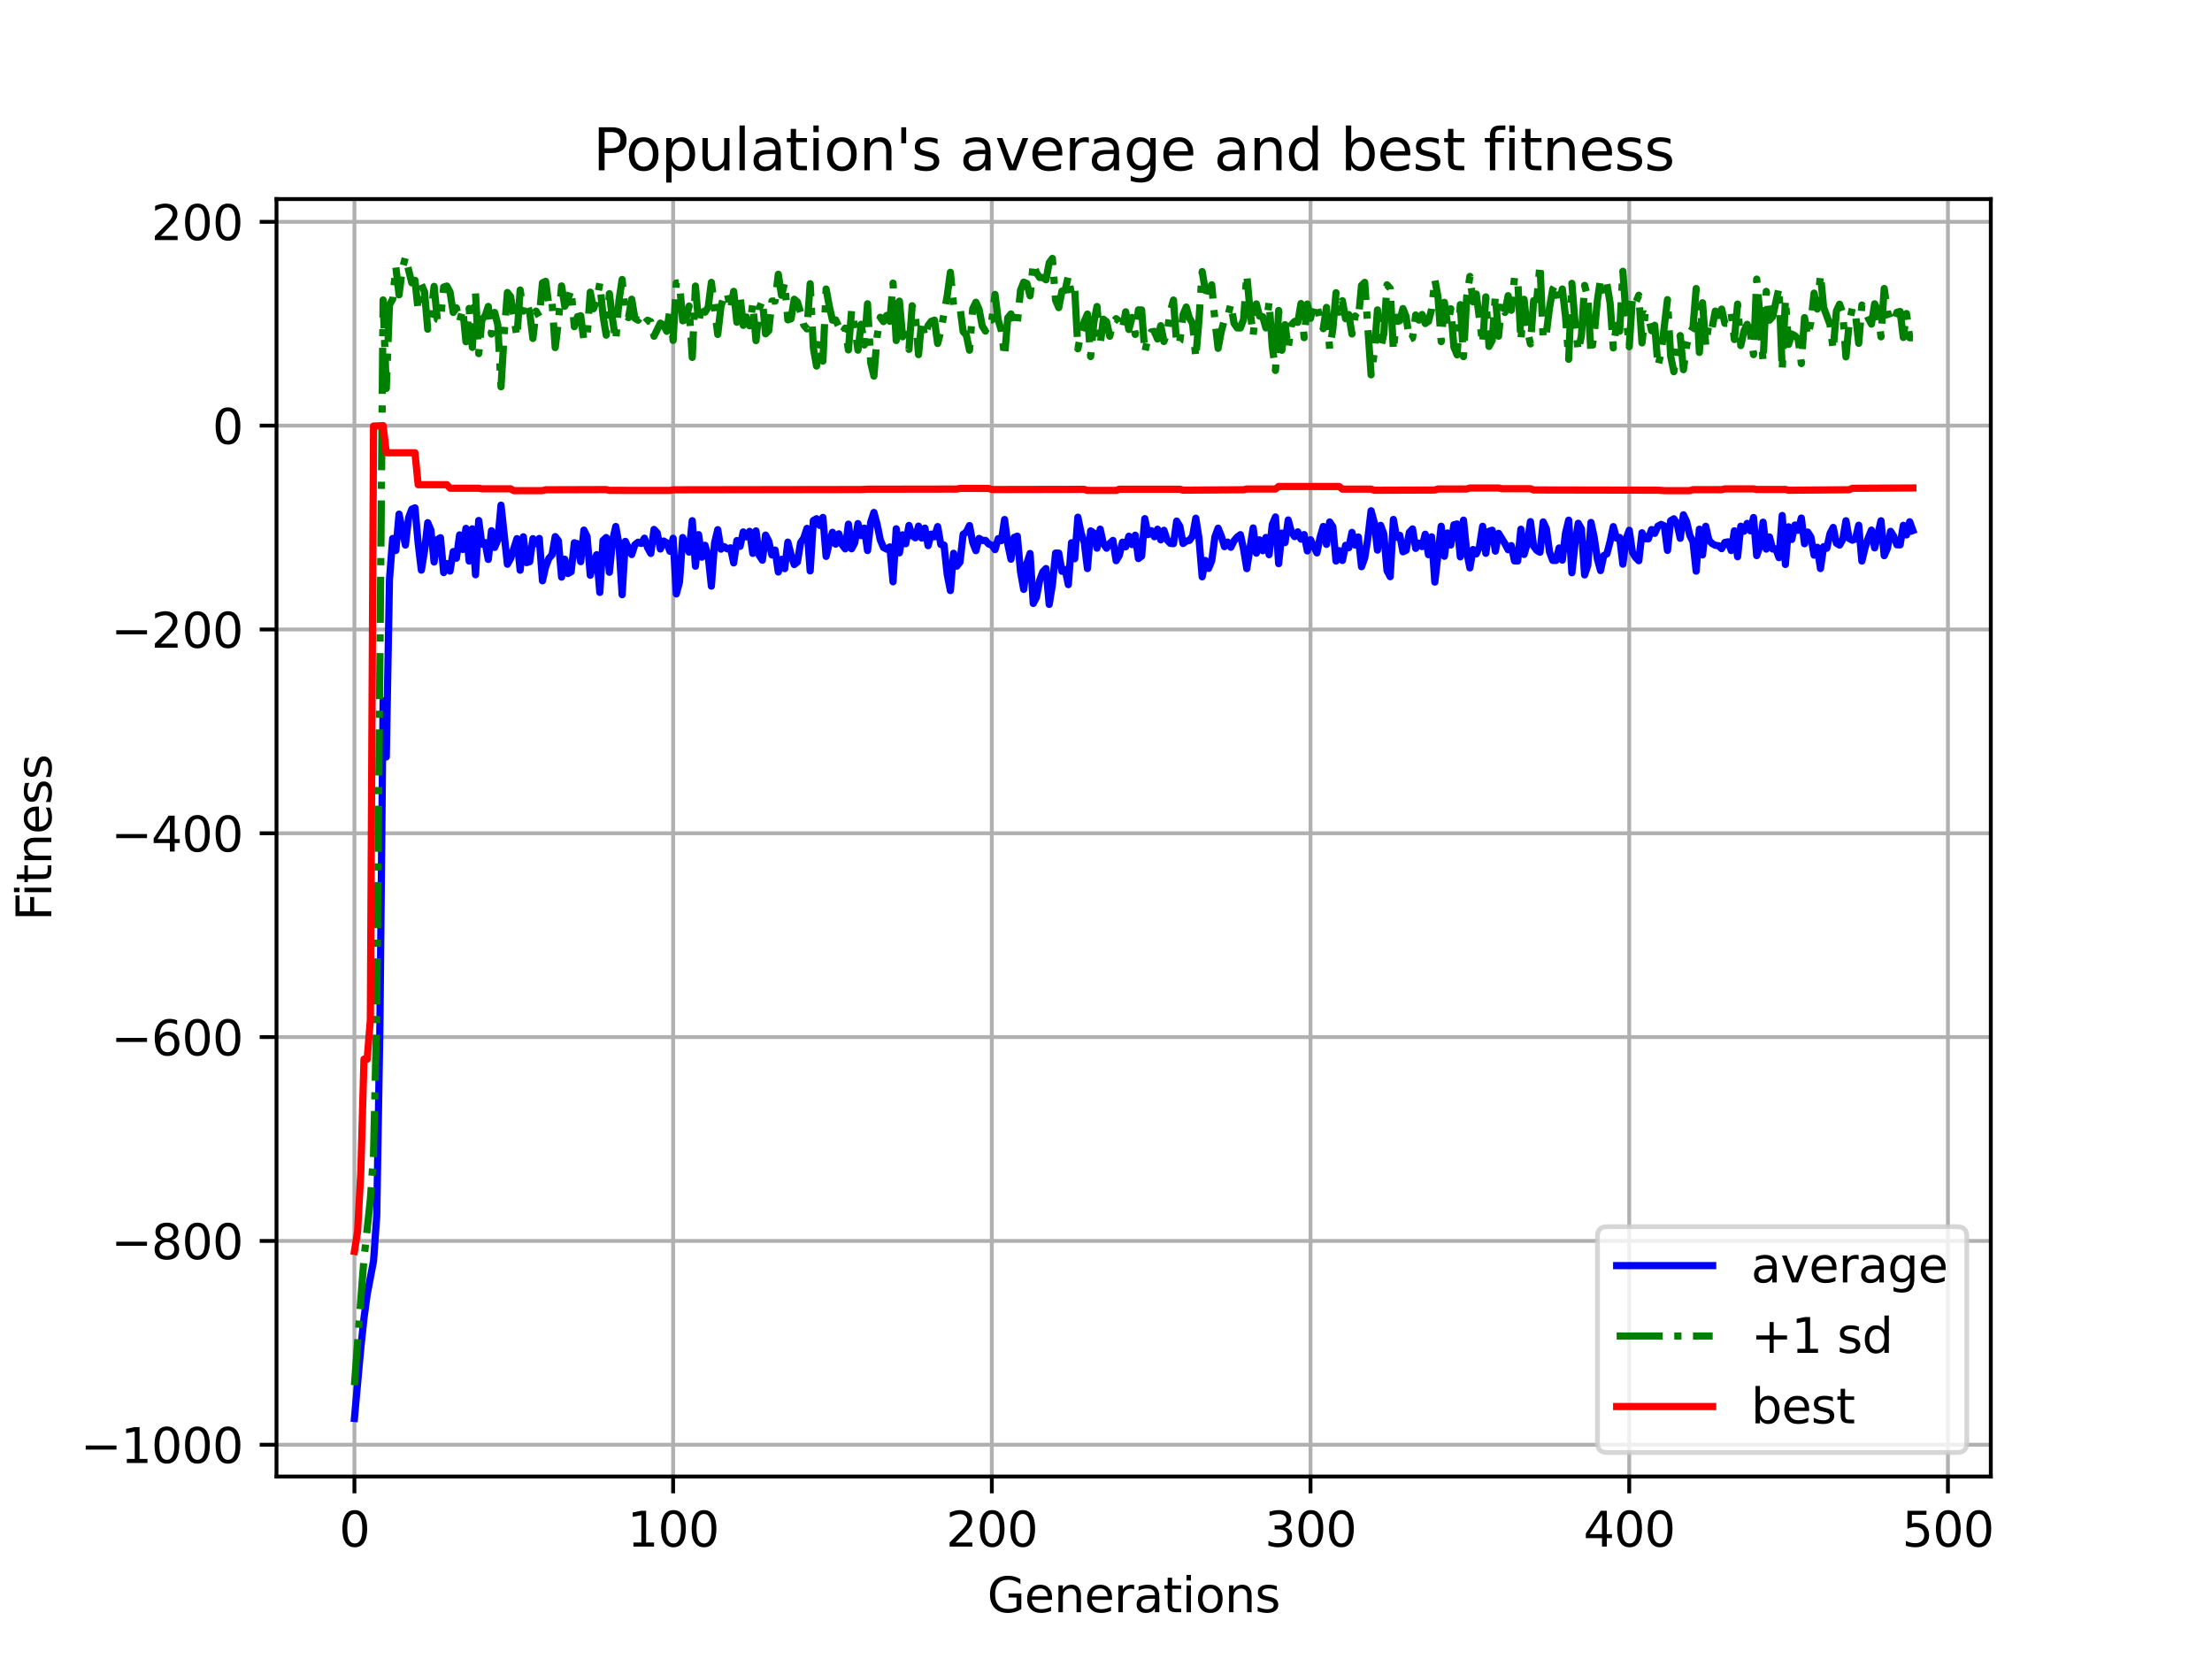 <?xml version="1.0" encoding="utf-8" standalone="no"?>
<!DOCTYPE svg PUBLIC "-//W3C//DTD SVG 1.1//EN"
  "http://www.w3.org/Graphics/SVG/1.1/DTD/svg11.dtd">
<svg xmlns:xlink="http://www.w3.org/1999/xlink" width="460.8pt" height="345.6pt" viewBox="0 0 460.8 345.6" xmlns="http://www.w3.org/2000/svg" version="1.1">
 <defs>
  <style type="text/css">*{stroke-linejoin: round; stroke-linecap: butt}</style>
 </defs>
 <g id="figure_1">
  <g id="patch_1">
   <path d="M 0 345.6 
L 460.8 345.6 
L 460.8 0 
L 0 0 
z
" style="fill: #ffffff"/>
  </g>
  <g id="axes_1">
   <g id="patch_2">
    <path d="M 57.6 307.584 
L 414.72 307.584 
L 414.72 41.472 
L 57.6 41.472 
z
" style="fill: #ffffff"/>
   </g>
   <g id="matplotlib.axis_1">
    <g id="xtick_1">
     <g id="line2d_1">
      <path d="M 73.833 307.584 
L 73.833 41.472 
" clip-path="url(#pea8bf2fea9)" style="fill: none; stroke: #b0b0b0; stroke-width: 0.8; stroke-linecap: square"/>
     </g>
     <g id="line2d_2">
      <defs>
       <path id="mfaf8a219a5" d="M 0 0 
L 0 3.5 
" style="stroke: #000000; stroke-width: 0.8"/>
      </defs>
      <g>
       <use xlink:href="#mfaf8a219a5" x="73.833" y="307.584" style="stroke: #000000; stroke-width: 0.8"/>
      </g>
     </g>
     <g id="text_1">
      <!-- 0 -->
      <g transform="translate(70.651 322.182)scale(0.1 -0.1)">
       <defs>
        <path id="DejaVuSans-30" d="M 2034 4250 
Q 1547 4250 1301 3770 
Q 1056 3291 1056 2328 
Q 1056 1369 1301 889 
Q 1547 409 2034 409 
Q 2525 409 2770 889 
Q 3016 1369 3016 2328 
Q 3016 3291 2770 3770 
Q 2525 4250 2034 4250 
z
M 2034 4750 
Q 2819 4750 3233 4129 
Q 3647 3509 3647 2328 
Q 3647 1150 3233 529 
Q 2819 -91 2034 -91 
Q 1250 -91 836 529 
Q 422 1150 422 2328 
Q 422 3509 836 4129 
Q 1250 4750 2034 4750 
z
" transform="scale(0.016)"/>
       </defs>
       <use xlink:href="#DejaVuSans-30"/>
      </g>
     </g>
    </g>
    <g id="xtick_2">
     <g id="line2d_3">
      <path d="M 140.224 307.584 
L 140.224 41.472 
" clip-path="url(#pea8bf2fea9)" style="fill: none; stroke: #b0b0b0; stroke-width: 0.8; stroke-linecap: square"/>
     </g>
     <g id="line2d_4">
      <g>
       <use xlink:href="#mfaf8a219a5" x="140.224" y="307.584" style="stroke: #000000; stroke-width: 0.8"/>
      </g>
     </g>
     <g id="text_2">
      <!-- 100 -->
      <g transform="translate(130.68 322.182)scale(0.1 -0.1)">
       <defs>
        <path id="DejaVuSans-31" d="M 794 531 
L 1825 531 
L 1825 4091 
L 703 3866 
L 703 4441 
L 1819 4666 
L 2450 4666 
L 2450 531 
L 3481 531 
L 3481 0 
L 794 0 
L 794 531 
z
" transform="scale(0.016)"/>
       </defs>
       <use xlink:href="#DejaVuSans-31"/>
       <use xlink:href="#DejaVuSans-30" x="63.623"/>
       <use xlink:href="#DejaVuSans-30" x="127.246"/>
      </g>
     </g>
    </g>
    <g id="xtick_3">
     <g id="line2d_5">
      <path d="M 206.616 307.584 
L 206.616 41.472 
" clip-path="url(#pea8bf2fea9)" style="fill: none; stroke: #b0b0b0; stroke-width: 0.8; stroke-linecap: square"/>
     </g>
     <g id="line2d_6">
      <g>
       <use xlink:href="#mfaf8a219a5" x="206.616" y="307.584" style="stroke: #000000; stroke-width: 0.8"/>
      </g>
     </g>
     <g id="text_3">
      <!-- 200 -->
      <g transform="translate(197.072 322.182)scale(0.1 -0.1)">
       <defs>
        <path id="DejaVuSans-32" d="M 1228 531 
L 3431 531 
L 3431 0 
L 469 0 
L 469 531 
Q 828 903 1448 1529 
Q 2069 2156 2228 2338 
Q 2531 2678 2651 2914 
Q 2772 3150 2772 3378 
Q 2772 3750 2511 3984 
Q 2250 4219 1831 4219 
Q 1534 4219 1204 4116 
Q 875 4013 500 3803 
L 500 4441 
Q 881 4594 1212 4672 
Q 1544 4750 1819 4750 
Q 2544 4750 2975 4387 
Q 3406 4025 3406 3419 
Q 3406 3131 3298 2873 
Q 3191 2616 2906 2266 
Q 2828 2175 2409 1742 
Q 1991 1309 1228 531 
z
" transform="scale(0.016)"/>
       </defs>
       <use xlink:href="#DejaVuSans-32"/>
       <use xlink:href="#DejaVuSans-30" x="63.623"/>
       <use xlink:href="#DejaVuSans-30" x="127.246"/>
      </g>
     </g>
    </g>
    <g id="xtick_4">
     <g id="line2d_7">
      <path d="M 273.007 307.584 
L 273.007 41.472 
" clip-path="url(#pea8bf2fea9)" style="fill: none; stroke: #b0b0b0; stroke-width: 0.8; stroke-linecap: square"/>
     </g>
     <g id="line2d_8">
      <g>
       <use xlink:href="#mfaf8a219a5" x="273.007" y="307.584" style="stroke: #000000; stroke-width: 0.8"/>
      </g>
     </g>
     <g id="text_4">
      <!-- 300 -->
      <g transform="translate(263.464 322.182)scale(0.1 -0.1)">
       <defs>
        <path id="DejaVuSans-33" d="M 2597 2516 
Q 3050 2419 3304 2112 
Q 3559 1806 3559 1356 
Q 3559 666 3084 287 
Q 2609 -91 1734 -91 
Q 1441 -91 1130 -33 
Q 819 25 488 141 
L 488 750 
Q 750 597 1062 519 
Q 1375 441 1716 441 
Q 2309 441 2620 675 
Q 2931 909 2931 1356 
Q 2931 1769 2642 2001 
Q 2353 2234 1838 2234 
L 1294 2234 
L 1294 2753 
L 1863 2753 
Q 2328 2753 2575 2939 
Q 2822 3125 2822 3475 
Q 2822 3834 2567 4026 
Q 2313 4219 1838 4219 
Q 1578 4219 1281 4162 
Q 984 4106 628 3988 
L 628 4550 
Q 988 4650 1302 4700 
Q 1616 4750 1894 4750 
Q 2613 4750 3031 4423 
Q 3450 4097 3450 3541 
Q 3450 3153 3228 2886 
Q 3006 2619 2597 2516 
z
" transform="scale(0.016)"/>
       </defs>
       <use xlink:href="#DejaVuSans-33"/>
       <use xlink:href="#DejaVuSans-30" x="63.623"/>
       <use xlink:href="#DejaVuSans-30" x="127.246"/>
      </g>
     </g>
    </g>
    <g id="xtick_5">
     <g id="line2d_9">
      <path d="M 339.399 307.584 
L 339.399 41.472 
" clip-path="url(#pea8bf2fea9)" style="fill: none; stroke: #b0b0b0; stroke-width: 0.8; stroke-linecap: square"/>
     </g>
     <g id="line2d_10">
      <g>
       <use xlink:href="#mfaf8a219a5" x="339.399" y="307.584" style="stroke: #000000; stroke-width: 0.8"/>
      </g>
     </g>
     <g id="text_5">
      <!-- 400 -->
      <g transform="translate(329.855 322.182)scale(0.1 -0.1)">
       <defs>
        <path id="DejaVuSans-34" d="M 2419 4116 
L 825 1625 
L 2419 1625 
L 2419 4116 
z
M 2253 4666 
L 3047 4666 
L 3047 1625 
L 3713 1625 
L 3713 1100 
L 3047 1100 
L 3047 0 
L 2419 0 
L 2419 1100 
L 313 1100 
L 313 1709 
L 2253 4666 
z
" transform="scale(0.016)"/>
       </defs>
       <use xlink:href="#DejaVuSans-34"/>
       <use xlink:href="#DejaVuSans-30" x="63.623"/>
       <use xlink:href="#DejaVuSans-30" x="127.246"/>
      </g>
     </g>
    </g>
    <g id="xtick_6">
     <g id="line2d_11">
      <path d="M 405.79 307.584 
L 405.79 41.472 
" clip-path="url(#pea8bf2fea9)" style="fill: none; stroke: #b0b0b0; stroke-width: 0.8; stroke-linecap: square"/>
     </g>
     <g id="line2d_12">
      <g>
       <use xlink:href="#mfaf8a219a5" x="405.79" y="307.584" style="stroke: #000000; stroke-width: 0.8"/>
      </g>
     </g>
     <g id="text_6">
      <!-- 500 -->
      <g transform="translate(396.247 322.182)scale(0.1 -0.1)">
       <defs>
        <path id="DejaVuSans-35" d="M 691 4666 
L 3169 4666 
L 3169 4134 
L 1269 4134 
L 1269 2991 
Q 1406 3038 1543 3061 
Q 1681 3084 1819 3084 
Q 2600 3084 3056 2656 
Q 3513 2228 3513 1497 
Q 3513 744 3044 326 
Q 2575 -91 1722 -91 
Q 1428 -91 1123 -41 
Q 819 9 494 109 
L 494 744 
Q 775 591 1075 516 
Q 1375 441 1709 441 
Q 2250 441 2565 725 
Q 2881 1009 2881 1497 
Q 2881 1984 2565 2268 
Q 2250 2553 1709 2553 
Q 1456 2553 1204 2497 
Q 953 2441 691 2322 
L 691 4666 
z
" transform="scale(0.016)"/>
       </defs>
       <use xlink:href="#DejaVuSans-35"/>
       <use xlink:href="#DejaVuSans-30" x="63.623"/>
       <use xlink:href="#DejaVuSans-30" x="127.246"/>
      </g>
     </g>
    </g>
    <g id="text_7">
     <!-- Generations -->
     <g transform="translate(205.662 335.861)scale(0.1 -0.1)">
      <defs>
       <path id="DejaVuSans-47" d="M 3809 666 
L 3809 1919 
L 2778 1919 
L 2778 2438 
L 4434 2438 
L 4434 434 
Q 4069 175 3628 42 
Q 3188 -91 2688 -91 
Q 1594 -91 976 548 
Q 359 1188 359 2328 
Q 359 3472 976 4111 
Q 1594 4750 2688 4750 
Q 3144 4750 3555 4637 
Q 3966 4525 4313 4306 
L 4313 3634 
Q 3963 3931 3569 4081 
Q 3175 4231 2741 4231 
Q 1884 4231 1454 3753 
Q 1025 3275 1025 2328 
Q 1025 1384 1454 906 
Q 1884 428 2741 428 
Q 3075 428 3337 486 
Q 3600 544 3809 666 
z
" transform="scale(0.016)"/>
       <path id="DejaVuSans-65" d="M 3597 1894 
L 3597 1613 
L 953 1613 
Q 991 1019 1311 708 
Q 1631 397 2203 397 
Q 2534 397 2845 478 
Q 3156 559 3463 722 
L 3463 178 
Q 3153 47 2828 -22 
Q 2503 -91 2169 -91 
Q 1331 -91 842 396 
Q 353 884 353 1716 
Q 353 2575 817 3079 
Q 1281 3584 2069 3584 
Q 2775 3584 3186 3129 
Q 3597 2675 3597 1894 
z
M 3022 2063 
Q 3016 2534 2758 2815 
Q 2500 3097 2075 3097 
Q 1594 3097 1305 2825 
Q 1016 2553 972 2059 
L 3022 2063 
z
" transform="scale(0.016)"/>
       <path id="DejaVuSans-6e" d="M 3513 2113 
L 3513 0 
L 2938 0 
L 2938 2094 
Q 2938 2591 2744 2837 
Q 2550 3084 2163 3084 
Q 1697 3084 1428 2787 
Q 1159 2491 1159 1978 
L 1159 0 
L 581 0 
L 581 3500 
L 1159 3500 
L 1159 2956 
Q 1366 3272 1645 3428 
Q 1925 3584 2291 3584 
Q 2894 3584 3203 3211 
Q 3513 2838 3513 2113 
z
" transform="scale(0.016)"/>
       <path id="DejaVuSans-72" d="M 2631 2963 
Q 2534 3019 2420 3045 
Q 2306 3072 2169 3072 
Q 1681 3072 1420 2755 
Q 1159 2438 1159 1844 
L 1159 0 
L 581 0 
L 581 3500 
L 1159 3500 
L 1159 2956 
Q 1341 3275 1631 3429 
Q 1922 3584 2338 3584 
Q 2397 3584 2469 3576 
Q 2541 3569 2628 3553 
L 2631 2963 
z
" transform="scale(0.016)"/>
       <path id="DejaVuSans-61" d="M 2194 1759 
Q 1497 1759 1228 1600 
Q 959 1441 959 1056 
Q 959 750 1161 570 
Q 1363 391 1709 391 
Q 2188 391 2477 730 
Q 2766 1069 2766 1631 
L 2766 1759 
L 2194 1759 
z
M 3341 1997 
L 3341 0 
L 2766 0 
L 2766 531 
Q 2569 213 2275 61 
Q 1981 -91 1556 -91 
Q 1019 -91 701 211 
Q 384 513 384 1019 
Q 384 1609 779 1909 
Q 1175 2209 1959 2209 
L 2766 2209 
L 2766 2266 
Q 2766 2663 2505 2880 
Q 2244 3097 1772 3097 
Q 1472 3097 1187 3025 
Q 903 2953 641 2809 
L 641 3341 
Q 956 3463 1253 3523 
Q 1550 3584 1831 3584 
Q 2591 3584 2966 3190 
Q 3341 2797 3341 1997 
z
" transform="scale(0.016)"/>
       <path id="DejaVuSans-74" d="M 1172 4494 
L 1172 3500 
L 2356 3500 
L 2356 3053 
L 1172 3053 
L 1172 1153 
Q 1172 725 1289 603 
Q 1406 481 1766 481 
L 2356 481 
L 2356 0 
L 1766 0 
Q 1100 0 847 248 
Q 594 497 594 1153 
L 594 3053 
L 172 3053 
L 172 3500 
L 594 3500 
L 594 4494 
L 1172 4494 
z
" transform="scale(0.016)"/>
       <path id="DejaVuSans-69" d="M 603 3500 
L 1178 3500 
L 1178 0 
L 603 0 
L 603 3500 
z
M 603 4863 
L 1178 4863 
L 1178 4134 
L 603 4134 
L 603 4863 
z
" transform="scale(0.016)"/>
       <path id="DejaVuSans-6f" d="M 1959 3097 
Q 1497 3097 1228 2736 
Q 959 2375 959 1747 
Q 959 1119 1226 758 
Q 1494 397 1959 397 
Q 2419 397 2687 759 
Q 2956 1122 2956 1747 
Q 2956 2369 2687 2733 
Q 2419 3097 1959 3097 
z
M 1959 3584 
Q 2709 3584 3137 3096 
Q 3566 2609 3566 1747 
Q 3566 888 3137 398 
Q 2709 -91 1959 -91 
Q 1206 -91 779 398 
Q 353 888 353 1747 
Q 353 2609 779 3096 
Q 1206 3584 1959 3584 
z
" transform="scale(0.016)"/>
       <path id="DejaVuSans-73" d="M 2834 3397 
L 2834 2853 
Q 2591 2978 2328 3040 
Q 2066 3103 1784 3103 
Q 1356 3103 1142 2972 
Q 928 2841 928 2578 
Q 928 2378 1081 2264 
Q 1234 2150 1697 2047 
L 1894 2003 
Q 2506 1872 2764 1633 
Q 3022 1394 3022 966 
Q 3022 478 2636 193 
Q 2250 -91 1575 -91 
Q 1294 -91 989 -36 
Q 684 19 347 128 
L 347 722 
Q 666 556 975 473 
Q 1284 391 1588 391 
Q 1994 391 2212 530 
Q 2431 669 2431 922 
Q 2431 1156 2273 1281 
Q 2116 1406 1581 1522 
L 1381 1569 
Q 847 1681 609 1914 
Q 372 2147 372 2553 
Q 372 3047 722 3315 
Q 1072 3584 1716 3584 
Q 2034 3584 2315 3537 
Q 2597 3491 2834 3397 
z
" transform="scale(0.016)"/>
      </defs>
      <use xlink:href="#DejaVuSans-47"/>
      <use xlink:href="#DejaVuSans-65" x="77.49"/>
      <use xlink:href="#DejaVuSans-6e" x="139.014"/>
      <use xlink:href="#DejaVuSans-65" x="202.393"/>
      <use xlink:href="#DejaVuSans-72" x="263.916"/>
      <use xlink:href="#DejaVuSans-61" x="305.029"/>
      <use xlink:href="#DejaVuSans-74" x="366.309"/>
      <use xlink:href="#DejaVuSans-69" x="405.518"/>
      <use xlink:href="#DejaVuSans-6f" x="433.301"/>
      <use xlink:href="#DejaVuSans-6e" x="494.482"/>
      <use xlink:href="#DejaVuSans-73" x="557.861"/>
     </g>
    </g>
   </g>
   <g id="matplotlib.axis_2">
    <g id="ytick_1">
     <g id="line2d_13">
      <path d="M 57.6 300.964 
L 414.72 300.964 
" clip-path="url(#pea8bf2fea9)" style="fill: none; stroke: #b0b0b0; stroke-width: 0.8; stroke-linecap: square"/>
     </g>
     <g id="line2d_14">
      <defs>
       <path id="m87809e2b70" d="M 0 0 
L -3.5 0 
" style="stroke: #000000; stroke-width: 0.8"/>
      </defs>
      <g>
       <use xlink:href="#m87809e2b70" x="57.6" y="300.964" style="stroke: #000000; stroke-width: 0.8"/>
      </g>
     </g>
     <g id="text_8">
      <!-- −1000 -->
      <g transform="translate(16.77 304.763)scale(0.1 -0.1)">
       <defs>
        <path id="DejaVuSans-2212" d="M 678 2272 
L 4684 2272 
L 4684 1741 
L 678 1741 
L 678 2272 
z
" transform="scale(0.016)"/>
       </defs>
       <use xlink:href="#DejaVuSans-2212"/>
       <use xlink:href="#DejaVuSans-31" x="83.789"/>
       <use xlink:href="#DejaVuSans-30" x="147.412"/>
       <use xlink:href="#DejaVuSans-30" x="211.035"/>
       <use xlink:href="#DejaVuSans-30" x="274.658"/>
      </g>
     </g>
    </g>
    <g id="ytick_2">
     <g id="line2d_15">
      <path d="M 57.6 258.505 
L 414.72 258.505 
" clip-path="url(#pea8bf2fea9)" style="fill: none; stroke: #b0b0b0; stroke-width: 0.8; stroke-linecap: square"/>
     </g>
     <g id="line2d_16">
      <g>
       <use xlink:href="#m87809e2b70" x="57.6" y="258.505" style="stroke: #000000; stroke-width: 0.8"/>
      </g>
     </g>
     <g id="text_9">
      <!-- −800 -->
      <g transform="translate(23.133 262.304)scale(0.1 -0.1)">
       <defs>
        <path id="DejaVuSans-38" d="M 2034 2216 
Q 1584 2216 1326 1975 
Q 1069 1734 1069 1313 
Q 1069 891 1326 650 
Q 1584 409 2034 409 
Q 2484 409 2743 651 
Q 3003 894 3003 1313 
Q 3003 1734 2745 1975 
Q 2488 2216 2034 2216 
z
M 1403 2484 
Q 997 2584 770 2862 
Q 544 3141 544 3541 
Q 544 4100 942 4425 
Q 1341 4750 2034 4750 
Q 2731 4750 3128 4425 
Q 3525 4100 3525 3541 
Q 3525 3141 3298 2862 
Q 3072 2584 2669 2484 
Q 3125 2378 3379 2068 
Q 3634 1759 3634 1313 
Q 3634 634 3220 271 
Q 2806 -91 2034 -91 
Q 1263 -91 848 271 
Q 434 634 434 1313 
Q 434 1759 690 2068 
Q 947 2378 1403 2484 
z
M 1172 3481 
Q 1172 3119 1398 2916 
Q 1625 2713 2034 2713 
Q 2441 2713 2670 2916 
Q 2900 3119 2900 3481 
Q 2900 3844 2670 4047 
Q 2441 4250 2034 4250 
Q 1625 4250 1398 4047 
Q 1172 3844 1172 3481 
z
" transform="scale(0.016)"/>
       </defs>
       <use xlink:href="#DejaVuSans-2212"/>
       <use xlink:href="#DejaVuSans-38" x="83.789"/>
       <use xlink:href="#DejaVuSans-30" x="147.412"/>
       <use xlink:href="#DejaVuSans-30" x="211.035"/>
      </g>
     </g>
    </g>
    <g id="ytick_3">
     <g id="line2d_17">
      <path d="M 57.6 216.045 
L 414.72 216.045 
" clip-path="url(#pea8bf2fea9)" style="fill: none; stroke: #b0b0b0; stroke-width: 0.8; stroke-linecap: square"/>
     </g>
     <g id="line2d_18">
      <g>
       <use xlink:href="#m87809e2b70" x="57.6" y="216.045" style="stroke: #000000; stroke-width: 0.8"/>
      </g>
     </g>
     <g id="text_10">
      <!-- −600 -->
      <g transform="translate(23.133 219.845)scale(0.1 -0.1)">
       <defs>
        <path id="DejaVuSans-36" d="M 2113 2584 
Q 1688 2584 1439 2293 
Q 1191 2003 1191 1497 
Q 1191 994 1439 701 
Q 1688 409 2113 409 
Q 2538 409 2786 701 
Q 3034 994 3034 1497 
Q 3034 2003 2786 2293 
Q 2538 2584 2113 2584 
z
M 3366 4563 
L 3366 3988 
Q 3128 4100 2886 4159 
Q 2644 4219 2406 4219 
Q 1781 4219 1451 3797 
Q 1122 3375 1075 2522 
Q 1259 2794 1537 2939 
Q 1816 3084 2150 3084 
Q 2853 3084 3261 2657 
Q 3669 2231 3669 1497 
Q 3669 778 3244 343 
Q 2819 -91 2113 -91 
Q 1303 -91 875 529 
Q 447 1150 447 2328 
Q 447 3434 972 4092 
Q 1497 4750 2381 4750 
Q 2619 4750 2861 4703 
Q 3103 4656 3366 4563 
z
" transform="scale(0.016)"/>
       </defs>
       <use xlink:href="#DejaVuSans-2212"/>
       <use xlink:href="#DejaVuSans-36" x="83.789"/>
       <use xlink:href="#DejaVuSans-30" x="147.412"/>
       <use xlink:href="#DejaVuSans-30" x="211.035"/>
      </g>
     </g>
    </g>
    <g id="ytick_4">
     <g id="line2d_19">
      <path d="M 57.6 173.586 
L 414.72 173.586 
" clip-path="url(#pea8bf2fea9)" style="fill: none; stroke: #b0b0b0; stroke-width: 0.8; stroke-linecap: square"/>
     </g>
     <g id="line2d_20">
      <g>
       <use xlink:href="#m87809e2b70" x="57.6" y="173.586" style="stroke: #000000; stroke-width: 0.8"/>
      </g>
     </g>
     <g id="text_11">
      <!-- −400 -->
      <g transform="translate(23.133 177.385)scale(0.1 -0.1)">
       <use xlink:href="#DejaVuSans-2212"/>
       <use xlink:href="#DejaVuSans-34" x="83.789"/>
       <use xlink:href="#DejaVuSans-30" x="147.412"/>
       <use xlink:href="#DejaVuSans-30" x="211.035"/>
      </g>
     </g>
    </g>
    <g id="ytick_5">
     <g id="line2d_21">
      <path d="M 57.6 131.127 
L 414.72 131.127 
" clip-path="url(#pea8bf2fea9)" style="fill: none; stroke: #b0b0b0; stroke-width: 0.8; stroke-linecap: square"/>
     </g>
     <g id="line2d_22">
      <g>
       <use xlink:href="#m87809e2b70" x="57.6" y="131.127" style="stroke: #000000; stroke-width: 0.8"/>
      </g>
     </g>
     <g id="text_12">
      <!-- −200 -->
      <g transform="translate(23.133 134.926)scale(0.1 -0.1)">
       <use xlink:href="#DejaVuSans-2212"/>
       <use xlink:href="#DejaVuSans-32" x="83.789"/>
       <use xlink:href="#DejaVuSans-30" x="147.412"/>
       <use xlink:href="#DejaVuSans-30" x="211.035"/>
      </g>
     </g>
    </g>
    <g id="ytick_6">
     <g id="line2d_23">
      <path d="M 57.6 88.667 
L 414.72 88.667 
" clip-path="url(#pea8bf2fea9)" style="fill: none; stroke: #b0b0b0; stroke-width: 0.8; stroke-linecap: square"/>
     </g>
     <g id="line2d_24">
      <g>
       <use xlink:href="#m87809e2b70" x="57.6" y="88.667" style="stroke: #000000; stroke-width: 0.8"/>
      </g>
     </g>
     <g id="text_13">
      <!-- 0 -->
      <g transform="translate(44.237 92.466)scale(0.1 -0.1)">
       <use xlink:href="#DejaVuSans-30"/>
      </g>
     </g>
    </g>
    <g id="ytick_7">
     <g id="line2d_25">
      <path d="M 57.6 46.208 
L 414.72 46.208 
" clip-path="url(#pea8bf2fea9)" style="fill: none; stroke: #b0b0b0; stroke-width: 0.8; stroke-linecap: square"/>
     </g>
     <g id="line2d_26">
      <g>
       <use xlink:href="#m87809e2b70" x="57.6" y="46.208" style="stroke: #000000; stroke-width: 0.8"/>
      </g>
     </g>
     <g id="text_14">
      <!-- 200 -->
      <g transform="translate(31.512 50.007)scale(0.1 -0.1)">
       <use xlink:href="#DejaVuSans-32"/>
       <use xlink:href="#DejaVuSans-30" x="63.623"/>
       <use xlink:href="#DejaVuSans-30" x="127.246"/>
      </g>
     </g>
    </g>
    <g id="text_15">
     <!-- Fitness -->
     <g transform="translate(10.691 191.845)rotate(-90)scale(0.1 -0.1)">
      <defs>
       <path id="DejaVuSans-46" d="M 628 4666 
L 3309 4666 
L 3309 4134 
L 1259 4134 
L 1259 2759 
L 3109 2759 
L 3109 2228 
L 1259 2228 
L 1259 0 
L 628 0 
L 628 4666 
z
" transform="scale(0.016)"/>
      </defs>
      <use xlink:href="#DejaVuSans-46"/>
      <use xlink:href="#DejaVuSans-69" x="50.27"/>
      <use xlink:href="#DejaVuSans-74" x="78.053"/>
      <use xlink:href="#DejaVuSans-6e" x="117.262"/>
      <use xlink:href="#DejaVuSans-65" x="180.641"/>
      <use xlink:href="#DejaVuSans-73" x="242.164"/>
      <use xlink:href="#DejaVuSans-73" x="294.264"/>
     </g>
    </g>
   </g>
   <g id="line2d_27">
    <path d="M 73.833 295.488 
L 75.161 280.804 
L 75.824 274.603 
L 76.488 269.665 
L 77.816 262.694 
L 78.48 253.312 
L 79.144 213.564 
L 79.808 145.985 
L 80.472 157.68 
L 81.136 120.668 
L 81.8 112.172 
L 82.464 114.67 
L 83.128 107.102 
L 84.455 113.544 
L 85.119 107.852 
L 85.783 106.084 
L 86.447 105.79 
L 87.111 113.191 
L 87.775 118.773 
L 88.439 114.738 
L 89.103 108.886 
L 89.767 110.438 
L 90.431 117.069 
L 91.095 112.414 
L 91.758 112.016 
L 92.422 119.279 
L 93.086 117.412 
L 93.75 118.965 
L 94.414 114.902 
L 95.078 116.285 
L 95.742 111.425 
L 96.406 114.465 
L 97.07 110.066 
L 97.734 116.88 
L 98.398 110.169 
L 99.062 119.735 
L 99.725 108.425 
L 100.389 113.36 
L 101.053 113.029 
L 101.717 116.542 
L 102.381 110.558 
L 103.045 114.037 
L 103.709 112.447 
L 104.373 105.232 
L 105.701 117.54 
L 106.365 116.359 
L 107.692 112.212 
L 108.356 118.789 
L 109.02 111.821 
L 109.684 117.205 
L 110.348 116.999 
L 111.012 112.213 
L 111.676 113.249 
L 112.34 112.167 
L 113.004 120.992 
L 113.668 118.093 
L 114.332 116.342 
L 114.995 115.575 
L 115.659 111.789 
L 116.323 112.655 
L 116.987 120.224 
L 117.651 116.498 
L 118.315 119.483 
L 118.979 119.097 
L 119.643 113.067 
L 120.307 113.286 
L 120.971 117.004 
L 121.635 110.43 
L 122.299 111.777 
L 122.962 119.833 
L 123.626 117.162 
L 124.29 115.558 
L 124.954 123.408 
L 125.618 112.603 
L 126.282 111.982 
L 126.946 119.214 
L 127.61 112.575 
L 128.274 109.677 
L 128.938 113.343 
L 129.602 123.893 
L 130.266 112.783 
L 131.593 115.523 
L 132.257 113.484 
L 132.921 112.951 
L 133.585 113.216 
L 134.249 112.111 
L 134.913 114.102 
L 135.577 115.294 
L 136.241 110.291 
L 136.905 111.01 
L 137.569 114.37 
L 138.233 112.708 
L 138.896 113.094 
L 139.56 114.843 
L 140.224 112.136 
L 140.888 123.73 
L 141.552 121.249 
L 142.216 111.98 
L 143.544 115.014 
L 144.208 108.471 
L 144.872 117.948 
L 145.536 111.374 
L 146.199 116.071 
L 146.863 113.594 
L 147.527 115.798 
L 148.191 122.098 
L 148.855 113.119 
L 149.519 110.337 
L 150.183 114.397 
L 150.847 113.865 
L 151.511 114.345 
L 152.175 114.122 
L 152.839 117.265 
L 153.503 112.61 
L 154.166 113.813 
L 154.83 110.808 
L 155.494 111.833 
L 156.158 110.691 
L 156.822 115.281 
L 157.486 110.598 
L 158.15 115.683 
L 158.814 116.697 
L 159.478 111.467 
L 160.142 112.736 
L 160.806 115.612 
L 161.47 114.588 
L 162.133 119.158 
L 162.797 116.526 
L 163.461 118.464 
L 164.125 112.941 
L 164.789 115.549 
L 165.453 117.612 
L 166.117 117.072 
L 166.781 113.044 
L 167.445 112.076 
L 168.109 110.066 
L 168.773 118.93 
L 169.437 108.427 
L 170.1 108.057 
L 170.764 109.455 
L 171.428 107.788 
L 172.092 115.904 
L 172.756 113.144 
L 173.42 110.885 
L 174.084 113.351 
L 174.748 111.207 
L 175.412 113.451 
L 176.076 114.339 
L 176.74 109.188 
L 177.404 114.322 
L 178.067 113.045 
L 178.731 109.073 
L 179.395 111.57 
L 180.059 110.021 
L 180.723 114.691 
L 181.387 108.765 
L 182.051 106.751 
L 182.715 109.187 
L 183.379 112.464 
L 184.043 114.036 
L 184.707 114.405 
L 185.37 113.931 
L 186.034 121.198 
L 186.698 110.155 
L 187.362 115.166 
L 188.026 111.416 
L 188.69 113.274 
L 189.354 109.459 
L 190.018 111.602 
L 190.682 112.04 
L 191.346 109.602 
L 192.01 112.093 
L 192.674 110.014 
L 193.337 113.671 
L 194.001 111.26 
L 194.665 111.816 
L 195.329 109.696 
L 195.993 113.433 
L 196.657 113.548 
L 197.321 119.661 
L 197.985 123.023 
L 198.649 115.258 
L 199.313 117.94 
L 199.977 117.105 
L 200.641 111.305 
L 201.304 110.835 
L 201.968 109.479 
L 202.632 113.009 
L 203.296 114.706 
L 203.96 112.159 
L 204.624 112.597 
L 205.288 112.574 
L 205.952 113.321 
L 206.616 113.565 
L 207.28 114.498 
L 207.944 112.215 
L 208.608 112.621 
L 209.271 108.225 
L 209.935 113.332 
L 210.599 116.494 
L 211.263 111.957 
L 211.927 111.689 
L 212.591 119.078 
L 213.255 122.78 
L 213.919 117.34 
L 214.583 115.307 
L 215.247 125.708 
L 215.911 124.434 
L 216.575 120.9 
L 217.238 119.117 
L 217.902 118.437 
L 218.566 125.908 
L 219.23 121.835 
L 219.894 115.216 
L 220.558 115.225 
L 221.222 119.017 
L 221.886 118.632 
L 222.55 121.788 
L 223.214 113.062 
L 223.878 116.397 
L 224.541 107.738 
L 225.205 110.963 
L 225.869 112.995 
L 226.533 118.437 
L 227.197 110.593 
L 227.861 111.029 
L 228.525 114.191 
L 229.189 110.231 
L 229.853 113.262 
L 230.517 114.205 
L 231.181 113.21 
L 231.845 112.575 
L 232.508 116.802 
L 233.172 115.691 
L 233.836 112.945 
L 234.5 113.909 
L 235.164 111.702 
L 235.828 113.456 
L 236.492 111.491 
L 237.156 116.358 
L 237.82 115.847 
L 238.484 108.042 
L 239.148 111.374 
L 239.812 110.538 
L 240.475 111.814 
L 241.139 110.245 
L 241.803 112.461 
L 242.467 110.465 
L 243.131 112.477 
L 243.795 113.196 
L 244.459 113.25 
L 245.123 108.554 
L 245.787 109.651 
L 246.451 113.228 
L 247.115 112.713 
L 247.779 112.58 
L 248.442 111.659 
L 249.106 107.95 
L 249.77 112.146 
L 250.434 120.164 
L 251.098 116.752 
L 251.762 118.419 
L 252.426 116.813 
L 253.09 111.852 
L 253.754 110.027 
L 254.418 111.661 
L 255.082 113.877 
L 255.745 112.929 
L 256.409 114.009 
L 257.073 112.656 
L 257.737 111.864 
L 258.401 111.38 
L 259.065 114.421 
L 259.729 118.459 
L 261.057 109.982 
L 261.721 115.231 
L 262.385 112.46 
L 263.049 114.721 
L 263.712 111.96 
L 264.376 115.549 
L 265.04 109.279 
L 265.704 107.687 
L 266.368 117.423 
L 267.032 111.056 
L 267.696 113.029 
L 268.36 108.316 
L 269.024 110.799 
L 269.688 111.787 
L 270.352 110.796 
L 271.016 112.314 
L 271.679 111.359 
L 272.343 114.767 
L 273.007 112.446 
L 274.335 115.18 
L 274.999 111.95 
L 275.663 109.666 
L 276.327 113.401 
L 276.991 108.736 
L 277.655 109.736 
L 278.319 116.877 
L 278.983 114.717 
L 279.646 116.757 
L 280.31 113.598 
L 280.974 114.116 
L 281.638 110.911 
L 282.302 113.552 
L 282.966 111.865 
L 283.63 118.06 
L 284.294 116.246 
L 284.958 112.031 
L 285.622 106.404 
L 286.286 108.856 
L 286.95 114.604 
L 287.613 109.441 
L 288.277 111.258 
L 288.941 118.869 
L 289.605 120.134 
L 290.269 108.211 
L 290.933 111.927 
L 291.597 111.518 
L 292.261 114.953 
L 292.925 114.642 
L 293.589 110.912 
L 294.253 110.187 
L 294.916 114.236 
L 295.58 113.159 
L 296.244 113.867 
L 296.908 111.289 
L 297.572 115.545 
L 298.236 111.835 
L 298.9 121.26 
L 300.228 109.632 
L 300.892 115.88 
L 301.556 111.031 
L 302.22 113.537 
L 302.883 109.316 
L 303.547 109.152 
L 304.211 116.006 
L 304.875 108.353 
L 305.539 114.939 
L 306.203 118.305 
L 306.867 114.476 
L 307.531 115.394 
L 308.195 113.911 
L 308.859 109.639 
L 309.523 115.263 
L 310.187 110.673 
L 310.85 110.451 
L 311.514 114.808 
L 312.178 111.098 
L 313.506 113.242 
L 314.17 114.519 
L 314.834 113.659 
L 315.498 116.847 
L 316.162 116.877 
L 316.826 110.246 
L 317.49 115.5 
L 318.154 113.266 
L 318.817 108.665 
L 319.481 113.768 
L 320.145 114.657 
L 320.809 115.045 
L 321.473 108.72 
L 322.137 110.165 
L 322.801 114.993 
L 323.465 116.741 
L 324.129 116.76 
L 324.793 114.153 
L 325.457 116.681 
L 326.121 111.076 
L 326.784 108.358 
L 327.448 119.31 
L 328.112 113.212 
L 328.776 109.008 
L 329.44 110.199 
L 330.104 119.768 
L 330.768 117.767 
L 331.432 108.838 
L 332.096 111.935 
L 332.76 116.426 
L 333.424 118.858 
L 334.087 115.747 
L 334.751 115.376 
L 335.415 112.813 
L 336.079 109.707 
L 336.743 112.11 
L 337.407 111.966 
L 338.071 117.528 
L 338.735 112.28 
L 339.399 110.461 
L 340.063 115.028 
L 340.727 116.143 
L 341.391 116.811 
L 342.054 110.988 
L 342.718 112.226 
L 343.382 112.252 
L 344.046 110.319 
L 344.71 111.112 
L 345.374 109.601 
L 346.038 109.243 
L 346.702 109.551 
L 347.366 114.657 
L 348.03 108.477 
L 348.694 108.075 
L 349.358 109.053 
L 350.021 112.135 
L 350.685 107.244 
L 351.349 108.655 
L 352.013 111.504 
L 352.677 112.875 
L 353.341 118.977 
L 354.005 110.24 
L 354.669 115.591 
L 355.333 109.639 
L 355.997 112.512 
L 356.661 113.239 
L 357.325 113.594 
L 357.988 113.684 
L 358.652 114.295 
L 359.316 113.006 
L 359.98 112.874 
L 360.644 114.685 
L 361.308 110.573 
L 361.972 115.976 
L 362.636 109.625 
L 363.3 110.67 
L 363.964 109.032 
L 364.628 110.573 
L 365.292 107.812 
L 365.955 115.742 
L 366.619 113.809 
L 367.283 108.776 
L 367.947 114.389 
L 368.611 111.859 
L 369.275 114.371 
L 369.939 114.342 
L 370.603 116.173 
L 371.267 107.387 
L 371.931 117.582 
L 372.595 109.737 
L 373.258 112.38 
L 373.922 109.369 
L 374.586 110.472 
L 375.25 107.92 
L 375.914 113.276 
L 376.578 110.837 
L 377.242 111.866 
L 377.906 115.649 
L 378.57 114.01 
L 379.234 118.442 
L 379.898 113.872 
L 380.562 114.203 
L 381.225 111.161 
L 381.889 109.874 
L 382.553 113.161 
L 383.217 113.557 
L 383.881 112.372 
L 384.545 108.479 
L 385.209 112.182 
L 385.873 112.533 
L 386.537 112.269 
L 387.201 109.408 
L 387.865 116.878 
L 388.529 114.098 
L 389.192 112.045 
L 389.856 110.429 
L 390.52 114.137 
L 391.848 108.489 
L 392.512 115.758 
L 393.176 114.249 
L 393.84 110.686 
L 394.504 111.753 
L 395.168 113.495 
L 395.832 113.5 
L 396.496 109.429 
L 397.159 111.437 
L 397.823 108.695 
L 398.487 110.518 
L 398.487 110.518 
" clip-path="url(#pea8bf2fea9)" style="fill: none; stroke: #0000ff; stroke-width: 1.5; stroke-linecap: square"/>
   </g>
   <g id="line2d_28">
    <path d="M 73.833 288.569 
L 75.161 270.777 
L 75.824 262.194 
L 77.152 249.898 
L 77.816 240.406 
L 78.48 211.323 
L 79.808 62.481 
L 80.472 80.917 
L 81.136 63.482 
L 81.8 62.33 
L 82.464 55.644 
L 83.128 61.427 
L 83.791 56.123 
L 84.455 53.568 
L 85.783 58.927 
L 86.447 58.385 
L 87.111 64.626 
L 87.775 59.261 
L 88.439 60.804 
L 89.103 68.575 
L 89.767 65.626 
L 90.431 59.659 
L 91.095 66.518 
L 91.758 66.729 
L 92.422 59.795 
L 93.086 59.586 
L 93.75 60.825 
L 94.414 65.09 
L 95.078 64.134 
L 95.742 67.009 
L 96.406 64.429 
L 97.07 71.195 
L 97.734 64.252 
L 98.398 72.366 
L 99.062 61.082 
L 99.725 73.664 
L 100.389 66.574 
L 101.053 65.825 
L 101.717 63.835 
L 102.381 69.588 
L 103.045 65.09 
L 103.709 67.718 
L 104.373 80.579 
L 105.037 69.359 
L 105.701 60.936 
L 106.365 61.779 
L 107.692 70.168 
L 108.356 60.421 
L 109.02 64.816 
L 109.684 62.932 
L 110.348 65.109 
L 111.012 70.508 
L 111.676 64.809 
L 112.34 65.951 
L 113.004 58.921 
L 113.668 58.604 
L 114.332 63.573 
L 114.995 62.783 
L 115.659 72.406 
L 116.323 67.007 
L 116.987 59.565 
L 117.651 63.801 
L 118.315 62.31 
L 118.979 60.37 
L 119.643 68.057 
L 120.307 65.958 
L 120.971 65.773 
L 121.635 70.885 
L 122.299 70.23 
L 122.962 60.862 
L 123.626 64.316 
L 124.29 62.579 
L 124.954 58.975 
L 125.618 65.722 
L 126.282 69.819 
L 126.946 61.168 
L 127.61 66.591 
L 128.274 70.905 
L 128.938 62.624 
L 129.602 58.226 
L 130.266 65.732 
L 130.929 66.165 
L 131.593 62.334 
L 132.257 66.301 
L 132.921 66.704 
L 133.585 65.866 
L 134.249 67.305 
L 134.913 66.71 
L 135.577 67.034 
L 136.241 70.041 
L 137.569 67.315 
L 138.233 67.692 
L 138.896 69.016 
L 139.56 64.487 
L 140.224 70.911 
L 140.888 58.949 
L 141.552 58.908 
L 142.216 66.829 
L 142.88 66.588 
L 143.544 63.751 
L 144.208 74.457 
L 144.872 59.589 
L 145.536 67.362 
L 146.199 63.318 
L 146.863 65.034 
L 147.527 63.997 
L 148.191 58.82 
L 149.519 69.667 
L 150.183 63.853 
L 150.847 61.559 
L 151.511 61.039 
L 152.175 64.486 
L 152.839 60.693 
L 153.503 67.132 
L 154.166 61.585 
L 154.83 67.776 
L 155.494 66.041 
L 156.158 67.875 
L 156.822 63.29 
L 157.486 70.953 
L 158.15 64.276 
L 158.814 62.594 
L 159.478 69.544 
L 160.142 68.885 
L 160.806 62.717 
L 161.47 62.726 
L 162.133 57.131 
L 162.797 61.514 
L 163.461 58.922 
L 164.125 66.628 
L 164.789 66.42 
L 165.453 62.335 
L 166.117 62.914 
L 166.781 65.082 
L 167.445 67.725 
L 168.109 68.514 
L 168.773 59.108 
L 169.437 72.479 
L 170.1 76.259 
L 170.764 71.054 
L 171.428 75.229 
L 172.092 60.206 
L 172.756 63.769 
L 173.42 66.706 
L 174.084 66.645 
L 175.412 69.509 
L 176.076 68.353 
L 176.74 72.891 
L 177.404 64.662 
L 178.067 68.178 
L 178.731 72.948 
L 179.395 67.559 
L 180.059 71.868 
L 180.723 63.281 
L 181.387 75.548 
L 182.051 78.349 
L 182.715 70.115 
L 183.379 66.097 
L 184.043 66.997 
L 184.707 65.716 
L 185.37 66.942 
L 186.034 58.977 
L 186.698 70.933 
L 187.362 62.73 
L 188.026 70.158 
L 188.69 67.704 
L 189.354 72.778 
L 190.018 63.694 
L 190.682 65.491 
L 191.346 73.878 
L 192.01 66.728 
L 192.674 70.175 
L 193.337 67.808 
L 194.001 66.933 
L 194.665 66.687 
L 195.329 71.561 
L 195.993 68.974 
L 197.321 61.61 
L 197.985 56.728 
L 198.649 63.638 
L 199.313 63.725 
L 199.977 63.955 
L 200.641 69.079 
L 201.304 69.814 
L 201.968 72.955 
L 202.632 64.317 
L 203.296 62.963 
L 203.96 64.436 
L 204.624 67.914 
L 205.288 68.973 
L 205.952 66.695 
L 206.616 66.661 
L 207.28 61.327 
L 207.944 66.689 
L 208.608 68.909 
L 209.271 74.269 
L 209.935 66.225 
L 210.599 65.399 
L 211.263 67.975 
L 211.927 67.313 
L 212.591 60.449 
L 213.255 58.772 
L 213.919 59.055 
L 214.583 61.625 
L 215.247 54.848 
L 215.911 56.814 
L 216.575 57.801 
L 217.238 57.826 
L 217.902 58.288 
L 218.566 54.76 
L 219.23 53.834 
L 219.894 62.512 
L 220.558 64.087 
L 221.222 60.645 
L 221.886 60.485 
L 222.55 57.506 
L 223.214 61.459 
L 223.878 60.122 
L 224.541 72.656 
L 225.205 69.405 
L 225.869 66.969 
L 226.533 65.425 
L 227.197 74.277 
L 227.861 67.197 
L 228.525 63.851 
L 229.189 71.754 
L 229.853 66.495 
L 230.517 67.017 
L 231.181 70.049 
L 231.845 67.062 
L 232.508 66.386 
L 233.172 66.927 
L 233.836 68.554 
L 234.5 64.955 
L 235.164 68.645 
L 235.828 66.129 
L 236.492 69.663 
L 237.156 64.553 
L 237.82 64.564 
L 238.484 73.398 
L 239.148 70.278 
L 239.812 69.146 
L 240.475 69.03 
L 241.139 70.615 
L 241.803 67.844 
L 242.467 71.135 
L 243.131 69.193 
L 243.795 64.884 
L 244.459 62.499 
L 245.123 71.762 
L 245.787 71.07 
L 246.451 65.54 
L 247.115 63.96 
L 247.779 66.255 
L 248.442 67.377 
L 249.106 74.558 
L 249.77 66.582 
L 250.434 56.574 
L 251.098 60.522 
L 251.762 60.656 
L 252.426 59.322 
L 253.09 66.778 
L 253.754 72.572 
L 254.418 69.041 
L 255.082 66.533 
L 255.745 65.957 
L 256.409 63.333 
L 257.073 67.341 
L 257.737 68.313 
L 258.401 68.319 
L 259.065 66.515 
L 259.729 57.243 
L 260.393 64.598 
L 261.057 69.829 
L 261.721 63.3 
L 262.385 65.853 
L 263.049 65.97 
L 263.712 68.313 
L 264.376 62.869 
L 265.04 72.199 
L 265.704 77.174 
L 266.368 64.677 
L 267.032 72.969 
L 267.696 67.632 
L 268.36 72.46 
L 269.024 67.678 
L 269.688 66.956 
L 270.352 67.155 
L 271.016 63.234 
L 271.679 70.341 
L 272.343 63.331 
L 273.007 66.307 
L 273.671 63.387 
L 274.335 63.499 
L 274.999 66.826 
L 275.663 68.475 
L 276.327 64.038 
L 276.991 72.66 
L 277.655 68.541 
L 278.319 60.977 
L 278.983 65.036 
L 279.646 62.644 
L 280.31 66.397 
L 280.974 65.522 
L 281.638 69.575 
L 282.302 65.832 
L 282.966 66.494 
L 283.63 59.468 
L 284.294 58.823 
L 285.622 78.083 
L 286.286 73.463 
L 286.95 64.555 
L 287.613 72.473 
L 288.277 69.534 
L 288.941 59.328 
L 289.605 60.09 
L 290.269 73.08 
L 290.933 66.089 
L 291.597 66.821 
L 292.261 64.278 
L 292.925 65.98 
L 293.589 70.743 
L 294.253 70.404 
L 294.916 65.61 
L 295.58 66.691 
L 296.244 65.513 
L 296.908 67.39 
L 297.572 66.943 
L 298.236 64.398 
L 298.9 58.257 
L 299.564 61.875 
L 300.228 71.17 
L 300.892 62.98 
L 301.556 67.667 
L 302.22 64.32 
L 302.883 72.33 
L 303.547 73.929 
L 304.211 63.458 
L 304.875 74.293 
L 305.539 61.837 
L 306.203 57.583 
L 306.867 62.876 
L 307.531 61.255 
L 308.859 71.584 
L 309.523 61.846 
L 310.187 72.167 
L 310.85 70.909 
L 311.514 61.575 
L 312.178 70.04 
L 312.842 63.008 
L 313.506 65.081 
L 314.17 61.593 
L 314.834 64.635 
L 315.498 57.775 
L 316.162 58.129 
L 316.826 70.946 
L 317.49 62.351 
L 318.154 68.652 
L 318.817 71.642 
L 319.481 62.63 
L 320.145 62.401 
L 320.809 55.085 
L 321.473 70.655 
L 322.137 69.343 
L 322.801 64.054 
L 323.465 60.239 
L 324.129 59.105 
L 324.793 63.041 
L 325.457 60.206 
L 326.121 65.877 
L 326.784 74.846 
L 327.448 59.024 
L 328.112 67.252 
L 328.776 73.15 
L 329.44 69.908 
L 330.104 59.455 
L 330.768 61.983 
L 331.432 73.695 
L 332.096 69.715 
L 332.76 62.602 
L 333.424 58.143 
L 334.087 61.289 
L 334.751 59.171 
L 335.415 63.129 
L 336.079 72.477 
L 336.743 67.78 
L 337.407 68.991 
L 338.071 56.511 
L 338.735 65.885 
L 339.399 72.224 
L 340.063 61.978 
L 340.727 63.103 
L 341.391 61.503 
L 342.054 71.431 
L 342.718 65.383 
L 343.382 65.726 
L 344.046 68.898 
L 344.71 67.764 
L 345.374 76.244 
L 346.038 73.577 
L 347.366 62.418 
L 348.03 74.202 
L 348.694 77.43 
L 349.358 72.294 
L 350.021 69.903 
L 350.685 77.015 
L 351.349 71.972 
L 352.013 69.377 
L 352.677 68.255 
L 353.341 60.106 
L 354.005 73.416 
L 354.669 63.066 
L 355.333 71.955 
L 355.997 67.238 
L 356.661 68.294 
L 357.325 64.803 
L 357.988 65.732 
L 358.652 64.39 
L 359.316 67.355 
L 359.98 67.355 
L 360.644 65.291 
L 361.308 70.733 
L 361.972 63.339 
L 362.636 71.992 
L 363.3 68.968 
L 363.964 67.556 
L 364.628 69.252 
L 365.292 73.874 
L 365.955 58.141 
L 366.619 65.56 
L 367.283 75.388 
L 367.947 60.701 
L 368.611 66.698 
L 369.275 65.97 
L 370.603 59.936 
L 371.267 77.094 
L 371.931 62.401 
L 372.595 71.744 
L 373.258 69.581 
L 373.922 69.938 
L 374.586 70.603 
L 375.25 75.738 
L 375.914 66.163 
L 376.578 70.017 
L 377.242 67.127 
L 377.906 61.063 
L 378.57 64.378 
L 379.234 57.197 
L 379.898 64.072 
L 381.225 67.609 
L 381.889 72.881 
L 382.553 64.793 
L 383.217 63.368 
L 383.881 65.195 
L 384.545 74.346 
L 385.209 67.355 
L 385.873 64.2 
L 386.537 65.462 
L 387.201 71.532 
L 387.865 63.548 
L 388.529 64.631 
L 389.192 66.27 
L 389.856 67.514 
L 390.52 63.287 
L 391.184 64.635 
L 391.848 70.169 
L 392.512 60.104 
L 393.176 64.897 
L 393.84 66.765 
L 394.504 67.001 
L 395.168 65.047 
L 395.832 64.886 
L 396.496 70.303 
L 397.159 65.316 
L 397.823 70.364 
L 398.487 70.352 
L 398.487 70.352 
" clip-path="url(#pea8bf2fea9)" style="fill: none; stroke-dasharray: 9.6,2.4,1.5,2.4; stroke-dashoffset: 0; stroke: #008000; stroke-width: 1.5"/>
   </g>
   <g id="line2d_29">
    <path d="M 73.833 260.69 
L 74.497 256.524 
L 75.161 244.168 
L 75.824 220.645 
L 76.488 220.645 
L 77.152 212.405 
L 77.816 88.756 
L 79.808 88.668 
L 80.472 94.321 
L 86.447 94.321 
L 87.111 100.973 
L 93.086 100.973 
L 93.75 101.703 
L 99.725 101.703 
L 100.389 101.832 
L 106.365 101.832 
L 107.028 102.209 
L 113.004 102.209 
L 113.668 102.03 
L 126.282 101.99 
L 126.946 102.153 
L 139.56 102.167 
L 140.224 102.038 
L 179.395 101.977 
L 180.723 101.91 
L 199.313 101.881 
L 199.977 101.748 
L 205.952 101.748 
L 206.616 101.979 
L 225.869 101.942 
L 226.533 102.165 
L 232.508 102.165 
L 233.172 101.917 
L 245.787 101.916 
L 246.451 102.109 
L 259.065 102.025 
L 259.729 101.87 
L 265.704 101.87 
L 266.368 101.342 
L 278.983 101.346 
L 279.646 101.897 
L 285.622 101.897 
L 286.286 102.126 
L 298.9 102.08 
L 299.564 101.865 
L 305.539 101.865 
L 306.203 101.657 
L 312.178 101.657 
L 312.842 101.804 
L 318.817 101.804 
L 319.481 102.065 
L 345.374 102.115 
L 346.702 102.207 
L 352.013 102.207 
L 352.677 102.009 
L 358.652 102.009 
L 359.316 101.842 
L 365.292 101.842 
L 365.955 101.968 
L 371.931 101.968 
L 372.595 102.123 
L 385.209 102.023 
L 385.873 101.721 
L 398.487 101.652 
L 398.487 101.652 
" clip-path="url(#pea8bf2fea9)" style="fill: none; stroke: #ff0000; stroke-width: 1.5; stroke-linecap: square"/>
   </g>
   <g id="patch_3">
    <path d="M 57.6 307.584 
L 57.6 41.472 
" style="fill: none; stroke: #000000; stroke-width: 0.8; stroke-linejoin: miter; stroke-linecap: square"/>
   </g>
   <g id="patch_4">
    <path d="M 414.72 307.584 
L 414.72 41.472 
" style="fill: none; stroke: #000000; stroke-width: 0.8; stroke-linejoin: miter; stroke-linecap: square"/>
   </g>
   <g id="patch_5">
    <path d="M 57.6 307.584 
L 414.72 307.584 
" style="fill: none; stroke: #000000; stroke-width: 0.8; stroke-linejoin: miter; stroke-linecap: square"/>
   </g>
   <g id="patch_6">
    <path d="M 57.6 41.472 
L 414.72 41.472 
" style="fill: none; stroke: #000000; stroke-width: 0.8; stroke-linejoin: miter; stroke-linecap: square"/>
   </g>
   <g id="text_16">
    <!-- Population's average and best fitness -->
    <g transform="translate(123.53 35.472)scale(0.12 -0.12)">
     <defs>
      <path id="DejaVuSans-50" d="M 1259 4147 
L 1259 2394 
L 2053 2394 
Q 2494 2394 2734 2622 
Q 2975 2850 2975 3272 
Q 2975 3691 2734 3919 
Q 2494 4147 2053 4147 
L 1259 4147 
z
M 628 4666 
L 2053 4666 
Q 2838 4666 3239 4311 
Q 3641 3956 3641 3272 
Q 3641 2581 3239 2228 
Q 2838 1875 2053 1875 
L 1259 1875 
L 1259 0 
L 628 0 
L 628 4666 
z
" transform="scale(0.016)"/>
      <path id="DejaVuSans-70" d="M 1159 525 
L 1159 -1331 
L 581 -1331 
L 581 3500 
L 1159 3500 
L 1159 2969 
Q 1341 3281 1617 3432 
Q 1894 3584 2278 3584 
Q 2916 3584 3314 3078 
Q 3713 2572 3713 1747 
Q 3713 922 3314 415 
Q 2916 -91 2278 -91 
Q 1894 -91 1617 61 
Q 1341 213 1159 525 
z
M 3116 1747 
Q 3116 2381 2855 2742 
Q 2594 3103 2138 3103 
Q 1681 3103 1420 2742 
Q 1159 2381 1159 1747 
Q 1159 1113 1420 752 
Q 1681 391 2138 391 
Q 2594 391 2855 752 
Q 3116 1113 3116 1747 
z
" transform="scale(0.016)"/>
      <path id="DejaVuSans-75" d="M 544 1381 
L 544 3500 
L 1119 3500 
L 1119 1403 
Q 1119 906 1312 657 
Q 1506 409 1894 409 
Q 2359 409 2629 706 
Q 2900 1003 2900 1516 
L 2900 3500 
L 3475 3500 
L 3475 0 
L 2900 0 
L 2900 538 
Q 2691 219 2414 64 
Q 2138 -91 1772 -91 
Q 1169 -91 856 284 
Q 544 659 544 1381 
z
M 1991 3584 
L 1991 3584 
z
" transform="scale(0.016)"/>
      <path id="DejaVuSans-6c" d="M 603 4863 
L 1178 4863 
L 1178 0 
L 603 0 
L 603 4863 
z
" transform="scale(0.016)"/>
      <path id="DejaVuSans-27" d="M 1147 4666 
L 1147 2931 
L 616 2931 
L 616 4666 
L 1147 4666 
z
" transform="scale(0.016)"/>
      <path id="DejaVuSans-20" transform="scale(0.016)"/>
      <path id="DejaVuSans-76" d="M 191 3500 
L 800 3500 
L 1894 563 
L 2988 3500 
L 3597 3500 
L 2284 0 
L 1503 0 
L 191 3500 
z
" transform="scale(0.016)"/>
      <path id="DejaVuSans-67" d="M 2906 1791 
Q 2906 2416 2648 2759 
Q 2391 3103 1925 3103 
Q 1463 3103 1205 2759 
Q 947 2416 947 1791 
Q 947 1169 1205 825 
Q 1463 481 1925 481 
Q 2391 481 2648 825 
Q 2906 1169 2906 1791 
z
M 3481 434 
Q 3481 -459 3084 -895 
Q 2688 -1331 1869 -1331 
Q 1566 -1331 1297 -1286 
Q 1028 -1241 775 -1147 
L 775 -588 
Q 1028 -725 1275 -790 
Q 1522 -856 1778 -856 
Q 2344 -856 2625 -561 
Q 2906 -266 2906 331 
L 2906 616 
Q 2728 306 2450 153 
Q 2172 0 1784 0 
Q 1141 0 747 490 
Q 353 981 353 1791 
Q 353 2603 747 3093 
Q 1141 3584 1784 3584 
Q 2172 3584 2450 3431 
Q 2728 3278 2906 2969 
L 2906 3500 
L 3481 3500 
L 3481 434 
z
" transform="scale(0.016)"/>
      <path id="DejaVuSans-64" d="M 2906 2969 
L 2906 4863 
L 3481 4863 
L 3481 0 
L 2906 0 
L 2906 525 
Q 2725 213 2448 61 
Q 2172 -91 1784 -91 
Q 1150 -91 751 415 
Q 353 922 353 1747 
Q 353 2572 751 3078 
Q 1150 3584 1784 3584 
Q 2172 3584 2448 3432 
Q 2725 3281 2906 2969 
z
M 947 1747 
Q 947 1113 1208 752 
Q 1469 391 1925 391 
Q 2381 391 2643 752 
Q 2906 1113 2906 1747 
Q 2906 2381 2643 2742 
Q 2381 3103 1925 3103 
Q 1469 3103 1208 2742 
Q 947 2381 947 1747 
z
" transform="scale(0.016)"/>
      <path id="DejaVuSans-62" d="M 3116 1747 
Q 3116 2381 2855 2742 
Q 2594 3103 2138 3103 
Q 1681 3103 1420 2742 
Q 1159 2381 1159 1747 
Q 1159 1113 1420 752 
Q 1681 391 2138 391 
Q 2594 391 2855 752 
Q 3116 1113 3116 1747 
z
M 1159 2969 
Q 1341 3281 1617 3432 
Q 1894 3584 2278 3584 
Q 2916 3584 3314 3078 
Q 3713 2572 3713 1747 
Q 3713 922 3314 415 
Q 2916 -91 2278 -91 
Q 1894 -91 1617 61 
Q 1341 213 1159 525 
L 1159 0 
L 581 0 
L 581 4863 
L 1159 4863 
L 1159 2969 
z
" transform="scale(0.016)"/>
      <path id="DejaVuSans-66" d="M 2375 4863 
L 2375 4384 
L 1825 4384 
Q 1516 4384 1395 4259 
Q 1275 4134 1275 3809 
L 1275 3500 
L 2222 3500 
L 2222 3053 
L 1275 3053 
L 1275 0 
L 697 0 
L 697 3053 
L 147 3053 
L 147 3500 
L 697 3500 
L 697 3744 
Q 697 4328 969 4595 
Q 1241 4863 1831 4863 
L 2375 4863 
z
" transform="scale(0.016)"/>
     </defs>
     <use xlink:href="#DejaVuSans-50"/>
     <use xlink:href="#DejaVuSans-6f" x="56.678"/>
     <use xlink:href="#DejaVuSans-70" x="117.859"/>
     <use xlink:href="#DejaVuSans-75" x="181.336"/>
     <use xlink:href="#DejaVuSans-6c" x="244.715"/>
     <use xlink:href="#DejaVuSans-61" x="272.498"/>
     <use xlink:href="#DejaVuSans-74" x="333.777"/>
     <use xlink:href="#DejaVuSans-69" x="372.986"/>
     <use xlink:href="#DejaVuSans-6f" x="400.77"/>
     <use xlink:href="#DejaVuSans-6e" x="461.951"/>
     <use xlink:href="#DejaVuSans-27" x="525.33"/>
     <use xlink:href="#DejaVuSans-73" x="552.82"/>
     <use xlink:href="#DejaVuSans-20" x="604.92"/>
     <use xlink:href="#DejaVuSans-61" x="636.707"/>
     <use xlink:href="#DejaVuSans-76" x="697.986"/>
     <use xlink:href="#DejaVuSans-65" x="757.166"/>
     <use xlink:href="#DejaVuSans-72" x="818.689"/>
     <use xlink:href="#DejaVuSans-61" x="859.803"/>
     <use xlink:href="#DejaVuSans-67" x="921.082"/>
     <use xlink:href="#DejaVuSans-65" x="984.559"/>
     <use xlink:href="#DejaVuSans-20" x="1046.082"/>
     <use xlink:href="#DejaVuSans-61" x="1077.869"/>
     <use xlink:href="#DejaVuSans-6e" x="1139.148"/>
     <use xlink:href="#DejaVuSans-64" x="1202.527"/>
     <use xlink:href="#DejaVuSans-20" x="1266.004"/>
     <use xlink:href="#DejaVuSans-62" x="1297.791"/>
     <use xlink:href="#DejaVuSans-65" x="1361.268"/>
     <use xlink:href="#DejaVuSans-73" x="1422.791"/>
     <use xlink:href="#DejaVuSans-74" x="1474.891"/>
     <use xlink:href="#DejaVuSans-20" x="1514.1"/>
     <use xlink:href="#DejaVuSans-66" x="1545.887"/>
     <use xlink:href="#DejaVuSans-69" x="1581.092"/>
     <use xlink:href="#DejaVuSans-74" x="1608.875"/>
     <use xlink:href="#DejaVuSans-6e" x="1648.084"/>
     <use xlink:href="#DejaVuSans-65" x="1711.463"/>
     <use xlink:href="#DejaVuSans-73" x="1772.986"/>
     <use xlink:href="#DejaVuSans-73" x="1825.086"/>
    </g>
   </g>
   <g id="legend_1">
    <g id="patch_7">
     <path d="M 334.779 302.584 
L 407.72 302.584 
Q 409.72 302.584 409.72 300.584 
L 409.72 257.55 
Q 409.72 255.55 407.72 255.55 
L 334.779 255.55 
Q 332.779 255.55 332.779 257.55 
L 332.779 300.584 
Q 332.779 302.584 334.779 302.584 
z
" style="fill: #ffffff; opacity: 0.8; stroke: #cccccc; stroke-linejoin: miter"/>
    </g>
    <g id="line2d_30">
     <path d="M 336.779 263.648 
L 346.779 263.648 
L 356.779 263.648 
" style="fill: none; stroke: #0000ff; stroke-width: 1.5; stroke-linecap: square"/>
    </g>
    <g id="text_17">
     <!-- average -->
     <g transform="translate(364.779 267.148)scale(0.1 -0.1)">
      <use xlink:href="#DejaVuSans-61"/>
      <use xlink:href="#DejaVuSans-76" x="61.279"/>
      <use xlink:href="#DejaVuSans-65" x="120.459"/>
      <use xlink:href="#DejaVuSans-72" x="181.982"/>
      <use xlink:href="#DejaVuSans-61" x="223.096"/>
      <use xlink:href="#DejaVuSans-67" x="284.375"/>
      <use xlink:href="#DejaVuSans-65" x="347.852"/>
     </g>
    </g>
    <g id="line2d_31">
     <path d="M 336.779 278.326 
L 346.779 278.326 
L 356.779 278.326 
" style="fill: none; stroke-dasharray: 9.6,2.4,1.5,2.4; stroke-dashoffset: 0; stroke: #008000; stroke-width: 1.5"/>
    </g>
    <g id="text_18">
     <!-- +1 sd -->
     <g transform="translate(364.779 281.826)scale(0.1 -0.1)">
      <defs>
       <path id="DejaVuSans-2b" d="M 2944 4013 
L 2944 2272 
L 4684 2272 
L 4684 1741 
L 2944 1741 
L 2944 0 
L 2419 0 
L 2419 1741 
L 678 1741 
L 678 2272 
L 2419 2272 
L 2419 4013 
L 2944 4013 
z
" transform="scale(0.016)"/>
      </defs>
      <use xlink:href="#DejaVuSans-2b"/>
      <use xlink:href="#DejaVuSans-31" x="83.789"/>
      <use xlink:href="#DejaVuSans-20" x="147.412"/>
      <use xlink:href="#DejaVuSans-73" x="179.199"/>
      <use xlink:href="#DejaVuSans-64" x="231.299"/>
     </g>
    </g>
    <g id="line2d_32">
     <path d="M 336.779 293.004 
L 346.779 293.004 
L 356.779 293.004 
" style="fill: none; stroke: #ff0000; stroke-width: 1.5; stroke-linecap: square"/>
    </g>
    <g id="text_19">
     <!-- best -->
     <g transform="translate(364.779 296.504)scale(0.1 -0.1)">
      <use xlink:href="#DejaVuSans-62"/>
      <use xlink:href="#DejaVuSans-65" x="63.477"/>
      <use xlink:href="#DejaVuSans-73" x="125"/>
      <use xlink:href="#DejaVuSans-74" x="177.1"/>
     </g>
    </g>
   </g>
  </g>
 </g>
 <defs>
  <clipPath id="pea8bf2fea9">
   <rect x="57.6" y="41.472" width="357.12" height="266.112"/>
  </clipPath>
 </defs>
</svg>
